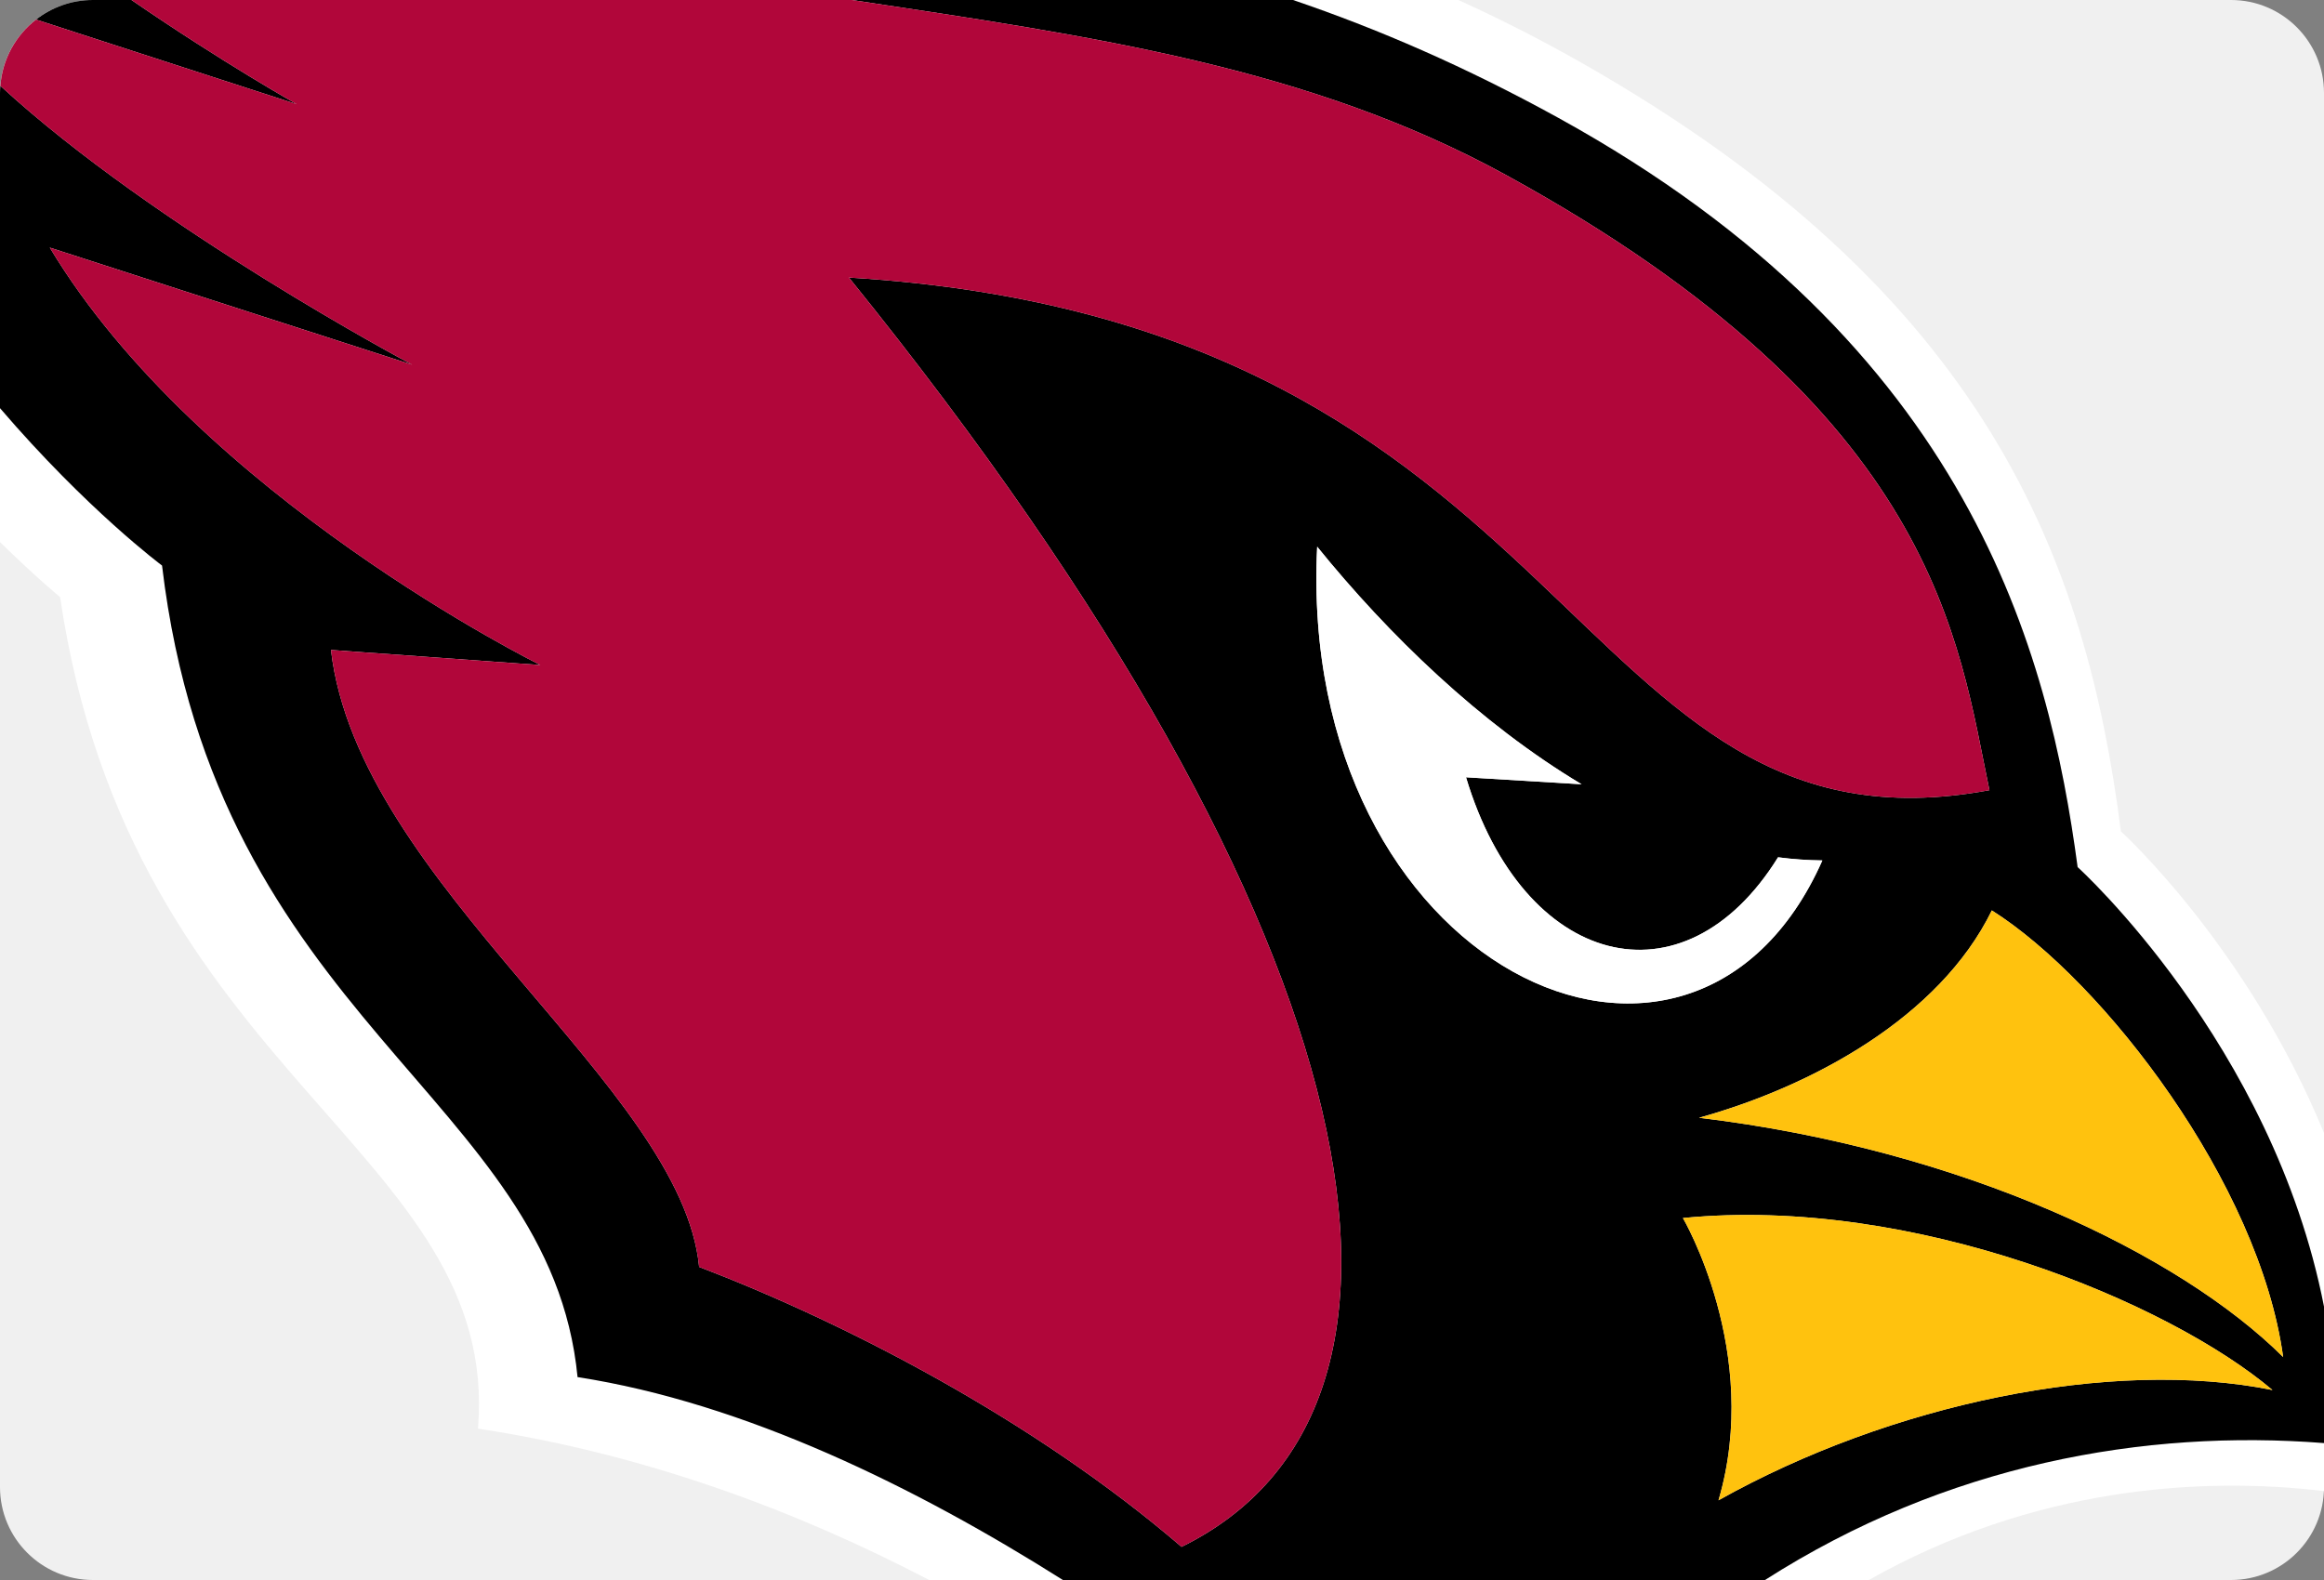<svg width="200" height="136" xmlns="http://www.w3.org/2000/svg" xmlns:svg="http://www.w3.org/2000/svg">
 <rect width="100%" height="100%" fill="#808080" stroke="none"/>
 <g>
  <title>Layer 1</title>
  <path id="svg_1" d="m200,128c0,4.418 -3.582,8 -8,8l-184,0c-4.418,0 -8,-3.582 -8,-8l0,-120c0,-4.418 3.582,-8 8,-8l184,0c4.418,0 8,3.582 8,8l0,120z" fill="#f0f0f0"/>
  <g id="svg_2">
   <path id="svg_3" d="m182.521,71.561c0,0 10.849,9.83 17.479,25.959l0,-89.52c0,-4.418 -3.582,-8 -8,-8l-66.5,0c3.456,1.568 6.93,3.323 10.434,5.307c35.236,19.946 43.632,43.12 46.587,66.254z" fill="none"/>
   <path id="svg_4" d="m160.828,136l31.172,0c4.369,0 7.913,-3.502 7.993,-7.852c-10.574,-1.267 -25.022,-0.148 -39.165,7.852z" fill="none"/>
   <path id="svg_5" d="m5.173,51.397c0,0 -2.012,-1.646 -5.173,-4.737l0,81.738c0,4.42 3.582,7.602 8,7.602l71.962,0c-11.479,-6 -24.588,-10.877 -38.829,-13.029c1.979,-24.026 -29.868,-30.22 -35.96,-71.574z" fill="none"/>
   <path id="svg_6" d="m199.993,128.348c0,-0.05 0.007,0.103 0.007,0.053l0,-4.186c-15.409,-1.206 -32.471,1.785 -48.109,11.785l8.938,0c14.142,-8 28.59,-8.919 39.164,-7.652z" fill="#FFFFFF"/>
   <path id="svg_7" d="m13.946,48.68c0,0 -6.446,-4.796 -13.946,-13.548l0,11.529c3.161,3.09 5.173,4.737 5.173,4.737c6.091,41.354 37.938,47.547 35.96,71.573c14.241,2.152 27.35,7.029 38.829,13.029l11.512,0c-12.663,-8 -27.372,-15.234 -41.77,-17.467c-2.328,-24.131 -31.104,-30.614 -35.758,-69.853z" fill="#FFFFFF"/>
   <path id="svg_8" d="m178.797,74.636c0,0 16.787,15.185 21.203,37.835l0,-14.951c-6.63,-16.129 -17.479,-25.959 -17.479,-25.959c-2.955,-23.133 -11.352,-46.307 -46.588,-66.253c-3.505,-1.985 -6.977,-3.74 -10.433,-5.308l-14.227,0c7.254,2.468 14.783,5.707 22.852,10.154c35.536,19.588 42.206,46.137 44.672,64.482z" fill="#FFFFFF"/>
   <path id="svg_9" d="m11.317,0l-3.317,0c-1.847,0 -3.542,0.632 -4.896,1.683l22.428,7.284c0,-0.001 -6.325,-3.544 -14.215,-8.967z"/>
   <path id="svg_10" d="m200,124.214l0,-11.743c-4.417,-22.652 -21.203,-37.835 -21.203,-37.835c-2.466,-18.345 -9.136,-44.894 -44.672,-64.482c-8.068,-4.447 -15.598,-7.686 -22.852,-10.154l-37.97,0c20.667,3.113 39.313,5.749 56.313,15.07c37.202,20.401 38.93,40.304 41.592,52.944c-36.433,6.759 -34.679,-40.287 -98.149,-44.123c46.146,57.093 52.816,97.359 28.623,109.257c-12.667,-10.895 -28.912,-19.278 -41.516,-24.097c-1.48,-15.565 -29.344,-32.94 -31.683,-53.106l18.019,1.297c0,0 -29.299,-14.464 -42.218,-35.931l31.181,10.079c0,0 -22.132,-11.753 -35.435,-24.004c-0.014,0.205 -0.03,0.407 -0.03,0.614l0,27.131c7.5,8.753 13.946,13.549 13.946,13.549c4.653,39.239 33.43,45.724 35.758,69.854c14.398,2.232 29.107,9.466 41.77,17.466l60.417,0c15.638,-10 32.7,-12.991 48.109,-11.786zm-28.585,-45.85c9.624,6.09 23.024,23.515 25.069,38.442c-8.889,-8.844 -27.555,-17.871 -50.264,-20.595c9.675,-2.686 20.682,-8.609 25.195,-17.847zm-58.061,-31.306c6.125,7.565 14.03,15.227 22.754,20.45l-9.944,-0.601c4.917,16.36 18.704,20.012 26.853,6.886c1.271,0.167 2.541,0.255 3.812,0.27c-11.256,25.373 -45.27,9.152 -43.475,-27.005zm34.539,82.081c3.739,-12.722 -3.063,-24.296 -3.063,-24.296c19.903,-1.946 41.853,7.286 50.737,14.806c-13.893,-2.805 -32.911,1.212 -47.674,9.49z"/>
   <path id="svg_11" d="m4.284,21.313c12.919,21.467 42.218,35.931 42.218,35.931l-18.019,-1.297c2.339,20.166 30.203,37.541 31.683,53.105c12.604,4.818 28.85,13.202 41.516,24.096c24.193,-11.897 17.523,-52.164 -28.623,-109.256c63.47,3.836 61.716,50.883 98.149,44.123c-2.663,-12.64 -4.392,-32.542 -41.592,-52.944c-17,-9.322 -35.647,-11.958 -56.313,-15.071l-61.986,0c7.889,5.423 14.215,8.966 14.215,8.966l-22.428,-7.283c-1.734,1.345 -2.897,3.385 -3.073,5.705c13.302,12.251 35.435,24.004 35.435,24.004l-31.182,-10.079z" fill="#B1063A"/>
   <path id="svg_12" d="m196.484,116.809c-2.047,-14.929 -15.446,-32.354 -25.07,-38.443c-4.512,9.236 -15.521,15.162 -25.195,17.848c22.711,2.722 41.377,11.75 50.265,20.595z" fill="#FFC20E"/>
   <path id="svg_13" d="m156.829,74.062c-1.272,-0.015 -2.543,-0.103 -3.812,-0.271c-8.149,13.126 -21.937,9.476 -26.854,-6.886l9.945,0.601c-8.725,-5.223 -16.631,-12.884 -22.754,-20.45c-1.795,36.159 32.219,52.38 43.475,27.006z" fill="#FFFFFF"/>
   <path id="svg_14" d="m144.829,104.843c0,0 6.803,11.574 3.063,24.296c14.765,-8.275 33.782,-12.293 47.674,-9.49c-8.884,-7.52 -30.836,-16.753 -50.737,-14.806z" fill="#FFC20E"/>
  </g>
 </g>
</svg>